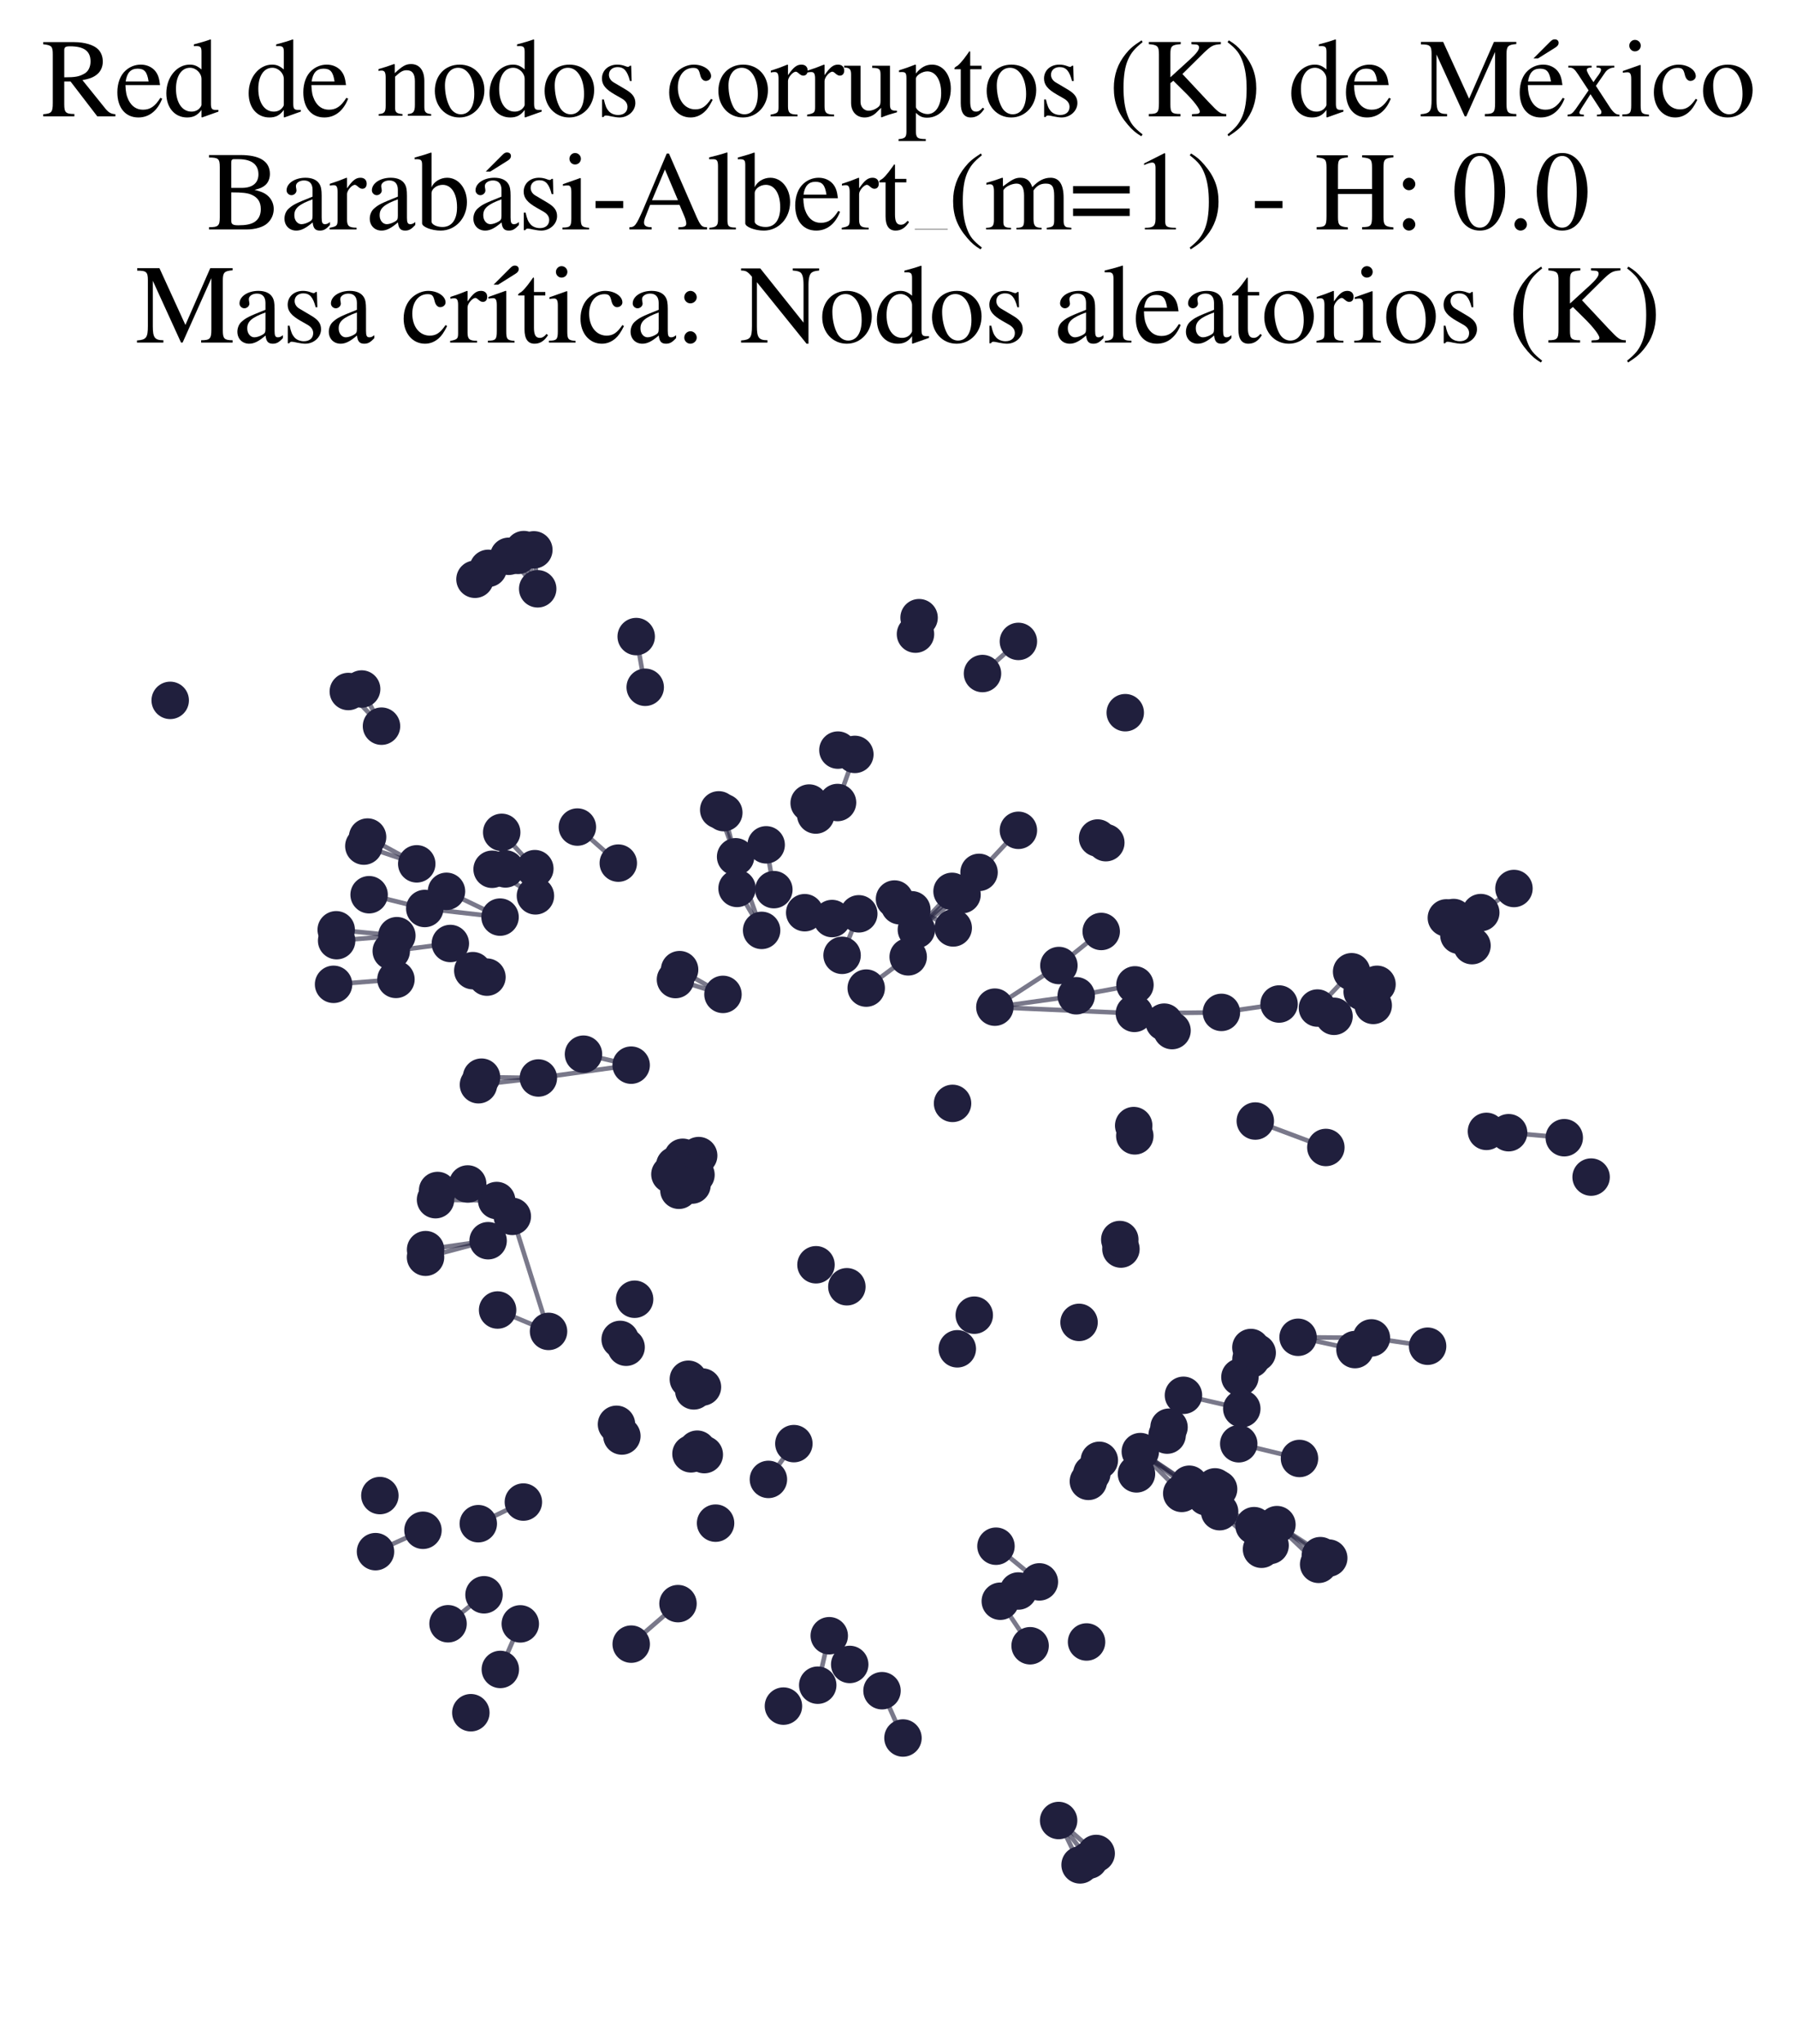 <?xml version="1.0" encoding="utf-8" standalone="no"?>
<!DOCTYPE svg PUBLIC "-//W3C//DTD SVG 1.1//EN"
  "http://www.w3.org/Graphics/SVG/1.1/DTD/svg11.dtd">
<svg xmlns:xlink="http://www.w3.org/1999/xlink" width="156.476pt" height="178.036pt" viewBox="0 0 156.476 178.036" xmlns="http://www.w3.org/2000/svg" version="1.1">
 <defs>
  <style type="text/css">*{stroke-linejoin: round; stroke-linecap: butt}</style>
 </defs>
 <g id="figure_1">
  <g id="patch_1">
   <path d="M 0 178.036 
L 156.476 178.036 
L 156.476 0 
L 0 0 
z
" style="fill: #ffffff"/>
  </g>
  <g id="axes_1">
   <g id="LineCollection_1">
    <path d="M 90.556 137.762 
L 86.774 134.656 
" clip-path="url(#p7ddc483b49)" style="fill: none; stroke: #201f3d; stroke-opacity: 0.6; stroke-width: 0.4"/>
    <path d="M 79.839 80.963 
L 83.817 77.915 
" clip-path="url(#p7ddc483b49)" style="fill: none; stroke: #201f3d; stroke-opacity: 0.6; stroke-width: 0.4"/>
    <path d="M 79.839 80.963 
L 85.299 75.974 
" clip-path="url(#p7ddc483b49)" style="fill: none; stroke: #201f3d; stroke-opacity: 0.6; stroke-width: 0.4"/>
    <path d="M 79.839 80.963 
L 82.946 77.627 
" clip-path="url(#p7ddc483b49)" style="fill: none; stroke: #201f3d; stroke-opacity: 0.6; stroke-width: 0.4"/>
    <path d="M 54.989 92.762 
L 46.905 93.88 
" clip-path="url(#p7ddc483b49)" style="fill: none; stroke: #201f3d; stroke-opacity: 0.6; stroke-width: 0.4"/>
    <path d="M 54.989 92.762 
L 50.836 91.807 
" clip-path="url(#p7ddc483b49)" style="fill: none; stroke: #201f3d; stroke-opacity: 0.6; stroke-width: 0.4"/>
    <path d="M 41.671 132.695 
L 45.599 130.811 
" clip-path="url(#p7ddc483b49)" style="fill: none; stroke: #201f3d; stroke-opacity: 0.6; stroke-width: 0.4"/>
    <path d="M 92.256 84.085 
L 86.676 87.711 
" clip-path="url(#p7ddc483b49)" style="fill: none; stroke: #201f3d; stroke-opacity: 0.6; stroke-width: 0.4"/>
    <path d="M 92.256 84.085 
L 95.943 81.119 
" clip-path="url(#p7ddc483b49)" style="fill: none; stroke: #201f3d; stroke-opacity: 0.6; stroke-width: 0.4"/>
    <path d="M 63.062 70.771 
L 64.09 74.615 
" clip-path="url(#p7ddc483b49)" style="fill: none; stroke: #201f3d; stroke-opacity: 0.6; stroke-width: 0.4"/>
    <path d="M 67.422 77.477 
L 66.752 73.575 
" clip-path="url(#p7ddc483b49)" style="fill: none; stroke: #201f3d; stroke-opacity: 0.6; stroke-width: 0.4"/>
    <path d="M 56.214 59.854 
L 55.429 55.438 
" clip-path="url(#p7ddc483b49)" style="fill: none; stroke: #201f3d; stroke-opacity: 0.6; stroke-width: 0.4"/>
    <path d="M 131.438 98.645 
L 136.286 99.081 
" clip-path="url(#p7ddc483b49)" style="fill: none; stroke: #201f3d; stroke-opacity: 0.6; stroke-width: 0.4"/>
    <path d="M 47.792 115.949 
L 44.635 105.932 
" clip-path="url(#p7ddc483b49)" style="fill: none; stroke: #201f3d; stroke-opacity: 0.6; stroke-width: 0.4"/>
    <path d="M 47.792 115.949 
L 43.353 114.086 
" clip-path="url(#p7ddc483b49)" style="fill: none; stroke: #201f3d; stroke-opacity: 0.6; stroke-width: 0.4"/>
    <path d="M 99.349 126.416 
L 106.259 131.649 
" clip-path="url(#p7ddc483b49)" style="fill: none; stroke: #201f3d; stroke-opacity: 0.6; stroke-width: 0.4"/>
    <path d="M 99.349 126.416 
L 103.616 129.259 
" clip-path="url(#p7ddc483b49)" style="fill: none; stroke: #201f3d; stroke-opacity: 0.6; stroke-width: 0.4"/>
    <path d="M 99.349 126.416 
L 105.086 130.356 
" clip-path="url(#p7ddc483b49)" style="fill: none; stroke: #201f3d; stroke-opacity: 0.6; stroke-width: 0.4"/>
    <path d="M 99.349 126.416 
L 102.959 130.057 
" clip-path="url(#p7ddc483b49)" style="fill: none; stroke: #201f3d; stroke-opacity: 0.6; stroke-width: 0.4"/>
    <path d="M 44.324 48.446 
L 46.846 51.278 
" clip-path="url(#p7ddc483b49)" style="fill: none; stroke: #201f3d; stroke-opacity: 0.6; stroke-width: 0.4"/>
    <path d="M 42.527 108.051 
L 37.08 108.828 
" clip-path="url(#p7ddc483b49)" style="fill: none; stroke: #201f3d; stroke-opacity: 0.6; stroke-width: 0.4"/>
    <path d="M 42.527 108.051 
L 37.074 109.491 
" clip-path="url(#p7ddc483b49)" style="fill: none; stroke: #201f3d; stroke-opacity: 0.6; stroke-width: 0.4"/>
    <path d="M 46.905 93.88 
L 41.686 94.468 
" clip-path="url(#p7ddc483b49)" style="fill: none; stroke: #201f3d; stroke-opacity: 0.6; stroke-width: 0.4"/>
    <path d="M 46.905 93.88 
L 41.951 93.808 
" clip-path="url(#p7ddc483b49)" style="fill: none; stroke: #201f3d; stroke-opacity: 0.6; stroke-width: 0.4"/>
    <path d="M 109.368 97.628 
L 115.515 99.931 
" clip-path="url(#p7ddc483b49)" style="fill: none; stroke: #201f3d; stroke-opacity: 0.6; stroke-width: 0.4"/>
    <path d="M 76.845 147.24 
L 78.671 151.359 
" clip-path="url(#p7ddc483b49)" style="fill: none; stroke: #201f3d; stroke-opacity: 0.6; stroke-width: 0.4"/>
    <path d="M 95.504 161.414 
L 92.232 158.544 
" clip-path="url(#p7ddc483b49)" style="fill: none; stroke: #201f3d; stroke-opacity: 0.6; stroke-width: 0.4"/>
    <path d="M 42.17 138.886 
L 39.036 141.409 
" clip-path="url(#p7ddc483b49)" style="fill: none; stroke: #201f3d; stroke-opacity: 0.6; stroke-width: 0.4"/>
    <path d="M 79.126 83.33 
L 75.469 86.051 
" clip-path="url(#p7ddc483b49)" style="fill: none; stroke: #201f3d; stroke-opacity: 0.6; stroke-width: 0.4"/>
    <path d="M 106.259 131.649 
L 109.91 134.922 
" clip-path="url(#p7ddc483b49)" style="fill: none; stroke: #201f3d; stroke-opacity: 0.6; stroke-width: 0.4"/>
    <path d="M 106.259 131.649 
L 110.657 134.589 
" clip-path="url(#p7ddc483b49)" style="fill: none; stroke: #201f3d; stroke-opacity: 0.6; stroke-width: 0.4"/>
    <path d="M 34.496 85.294 
L 29.062 85.723 
" clip-path="url(#p7ddc483b49)" style="fill: none; stroke: #201f3d; stroke-opacity: 0.6; stroke-width: 0.4"/>
    <path d="M 77.934 78.295 
L 83.05 80.811 
" clip-path="url(#p7ddc483b49)" style="fill: none; stroke: #201f3d; stroke-opacity: 0.6; stroke-width: 0.4"/>
    <path d="M 37.008 79.118 
L 43.568 79.869 
" clip-path="url(#p7ddc483b49)" style="fill: none; stroke: #201f3d; stroke-opacity: 0.6; stroke-width: 0.4"/>
    <path d="M 37.008 79.118 
L 32.159 77.92 
" clip-path="url(#p7ddc483b49)" style="fill: none; stroke: #201f3d; stroke-opacity: 0.6; stroke-width: 0.4"/>
    <path d="M 113.095 116.462 
L 119.484 116.515 
" clip-path="url(#p7ddc483b49)" style="fill: none; stroke: #201f3d; stroke-opacity: 0.6; stroke-width: 0.4"/>
    <path d="M 113.095 116.462 
L 118.052 117.532 
" clip-path="url(#p7ddc483b49)" style="fill: none; stroke: #201f3d; stroke-opacity: 0.6; stroke-width: 0.4"/>
    <path d="M 86.676 87.711 
L 93.765 86.72 
" clip-path="url(#p7ddc483b49)" style="fill: none; stroke: #201f3d; stroke-opacity: 0.6; stroke-width: 0.4"/>
    <path d="M 86.676 87.711 
L 98.833 88.253 
" clip-path="url(#p7ddc483b49)" style="fill: none; stroke: #201f3d; stroke-opacity: 0.6; stroke-width: 0.4"/>
    <path d="M 59.07 139.657 
L 54.994 143.184 
" clip-path="url(#p7ddc483b49)" style="fill: none; stroke: #201f3d; stroke-opacity: 0.6; stroke-width: 0.4"/>
    <path d="M 88.728 72.31 
L 85.299 75.974 
" clip-path="url(#p7ddc483b49)" style="fill: none; stroke: #201f3d; stroke-opacity: 0.6; stroke-width: 0.4"/>
    <path d="M 59.211 84.444 
L 62.989 86.599 
" clip-path="url(#p7ddc483b49)" style="fill: none; stroke: #201f3d; stroke-opacity: 0.6; stroke-width: 0.4"/>
    <path d="M 34.577 81.487 
L 29.329 81.92 
" clip-path="url(#p7ddc483b49)" style="fill: none; stroke: #201f3d; stroke-opacity: 0.6; stroke-width: 0.4"/>
    <path d="M 34.577 81.487 
L 29.292 80.973 
" clip-path="url(#p7ddc483b49)" style="fill: none; stroke: #201f3d; stroke-opacity: 0.6; stroke-width: 0.4"/>
    <path d="M 131.903 77.377 
L 129.012 79.477 
" clip-path="url(#p7ddc483b49)" style="fill: none; stroke: #201f3d; stroke-opacity: 0.6; stroke-width: 0.4"/>
    <path d="M 85.599 58.656 
L 88.728 55.859 
" clip-path="url(#p7ddc483b49)" style="fill: none; stroke: #201f3d; stroke-opacity: 0.6; stroke-width: 0.4"/>
    <path d="M 108.191 122.679 
L 103.108 121.514 
" clip-path="url(#p7ddc483b49)" style="fill: none; stroke: #201f3d; stroke-opacity: 0.6; stroke-width: 0.4"/>
    <path d="M 53.869 75.167 
L 50.305 72.027 
" clip-path="url(#p7ddc483b49)" style="fill: none; stroke: #201f3d; stroke-opacity: 0.6; stroke-width: 0.4"/>
    <path d="M 66.948 128.838 
L 69.166 125.722 
" clip-path="url(#p7ddc483b49)" style="fill: none; stroke: #201f3d; stroke-opacity: 0.6; stroke-width: 0.4"/>
    <path d="M 36.851 133.268 
L 32.716 135.13 
" clip-path="url(#p7ddc483b49)" style="fill: none; stroke: #201f3d; stroke-opacity: 0.6; stroke-width: 0.4"/>
    <path d="M 115.766 135.689 
L 111.252 132.778 
" clip-path="url(#p7ddc483b49)" style="fill: none; stroke: #201f3d; stroke-opacity: 0.6; stroke-width: 0.4"/>
    <path d="M 39.236 82.167 
L 34.088 82.828 
" clip-path="url(#p7ddc483b49)" style="fill: none; stroke: #201f3d; stroke-opacity: 0.6; stroke-width: 0.4"/>
    <path d="M 74.479 65.699 
L 72.97 69.89 
" clip-path="url(#p7ddc483b49)" style="fill: none; stroke: #201f3d; stroke-opacity: 0.6; stroke-width: 0.4"/>
    <path d="M 72.248 142.452 
L 71.245 146.759 
" clip-path="url(#p7ddc483b49)" style="fill: none; stroke: #201f3d; stroke-opacity: 0.6; stroke-width: 0.4"/>
    <path d="M 73.366 83.198 
L 74.822 79.583 
" clip-path="url(#p7ddc483b49)" style="fill: none; stroke: #201f3d; stroke-opacity: 0.6; stroke-width: 0.4"/>
    <path d="M 62.618 70.53 
L 64.09 74.615 
" clip-path="url(#p7ddc483b49)" style="fill: none; stroke: #201f3d; stroke-opacity: 0.6; stroke-width: 0.4"/>
    <path d="M 36.309 75.23 
L 32.025 72.898 
" clip-path="url(#p7ddc483b49)" style="fill: none; stroke: #201f3d; stroke-opacity: 0.6; stroke-width: 0.4"/>
    <path d="M 36.309 75.23 
L 31.7 73.684 
" clip-path="url(#p7ddc483b49)" style="fill: none; stroke: #201f3d; stroke-opacity: 0.6; stroke-width: 0.4"/>
    <path d="M 46.511 47.885 
L 46.846 51.278 
" clip-path="url(#p7ddc483b49)" style="fill: none; stroke: #201f3d; stroke-opacity: 0.6; stroke-width: 0.4"/>
    <path d="M 107.925 125.734 
L 113.217 127.014 
" clip-path="url(#p7ddc483b49)" style="fill: none; stroke: #201f3d; stroke-opacity: 0.6; stroke-width: 0.4"/>
    <path d="M 105.086 130.356 
L 109.26 132.866 
" clip-path="url(#p7ddc483b49)" style="fill: none; stroke: #201f3d; stroke-opacity: 0.6; stroke-width: 0.4"/>
    <path d="M 66.356 81.025 
L 64.09 74.615 
" clip-path="url(#p7ddc483b49)" style="fill: none; stroke: #201f3d; stroke-opacity: 0.6; stroke-width: 0.4"/>
    <path d="M 66.356 81.025 
L 64.216 77.37 
" clip-path="url(#p7ddc483b49)" style="fill: none; stroke: #201f3d; stroke-opacity: 0.6; stroke-width: 0.4"/>
    <path d="M 119.484 116.515 
L 124.38 117.238 
" clip-path="url(#p7ddc483b49)" style="fill: none; stroke: #201f3d; stroke-opacity: 0.6; stroke-width: 0.4"/>
    <path d="M 89.748 143.325 
L 87.151 139.447 
" clip-path="url(#p7ddc483b49)" style="fill: none; stroke: #201f3d; stroke-opacity: 0.6; stroke-width: 0.4"/>
    <path d="M 44.635 105.932 
L 40.748 103.11 
" clip-path="url(#p7ddc483b49)" style="fill: none; stroke: #201f3d; stroke-opacity: 0.6; stroke-width: 0.4"/>
    <path d="M 43.591 145.388 
L 45.33 141.419 
" clip-path="url(#p7ddc483b49)" style="fill: none; stroke: #201f3d; stroke-opacity: 0.6; stroke-width: 0.4"/>
    <path d="M 33.238 63.241 
L 30.347 60.222 
" clip-path="url(#p7ddc483b49)" style="fill: none; stroke: #201f3d; stroke-opacity: 0.6; stroke-width: 0.4"/>
    <path d="M 33.238 63.241 
L 31.509 60.004 
" clip-path="url(#p7ddc483b49)" style="fill: none; stroke: #201f3d; stroke-opacity: 0.6; stroke-width: 0.4"/>
    <path d="M 93.765 86.72 
L 98.882 85.771 
" clip-path="url(#p7ddc483b49)" style="fill: none; stroke: #201f3d; stroke-opacity: 0.6; stroke-width: 0.4"/>
    <path d="M 43.273 104.551 
L 37.946 104.478 
" clip-path="url(#p7ddc483b49)" style="fill: none; stroke: #201f3d; stroke-opacity: 0.6; stroke-width: 0.4"/>
    <path d="M 43.273 104.551 
L 38.124 103.678 
" clip-path="url(#p7ddc483b49)" style="fill: none; stroke: #201f3d; stroke-opacity: 0.6; stroke-width: 0.4"/>
    <path d="M 46.598 75.649 
L 43.711 72.487 
" clip-path="url(#p7ddc483b49)" style="fill: none; stroke: #201f3d; stroke-opacity: 0.6; stroke-width: 0.4"/>
    <path d="M 114.886 136.235 
L 111.252 132.778 
" clip-path="url(#p7ddc483b49)" style="fill: none; stroke: #201f3d; stroke-opacity: 0.6; stroke-width: 0.4"/>
    <path d="M 111.439 87.438 
L 106.416 88.167 
" clip-path="url(#p7ddc483b49)" style="fill: none; stroke: #201f3d; stroke-opacity: 0.6; stroke-width: 0.4"/>
    <path d="M 111.252 132.778 
L 115.032 135.479 
" clip-path="url(#p7ddc483b49)" style="fill: none; stroke: #201f3d; stroke-opacity: 0.6; stroke-width: 0.4"/>
    <path d="M 43.568 79.869 
L 38.9 77.624 
" clip-path="url(#p7ddc483b49)" style="fill: none; stroke: #201f3d; stroke-opacity: 0.6; stroke-width: 0.4"/>
    <path d="M 45.128 48.365 
L 46.846 51.278 
" clip-path="url(#p7ddc483b49)" style="fill: none; stroke: #201f3d; stroke-opacity: 0.6; stroke-width: 0.4"/>
    <path d="M 114.783 87.79 
L 117.76 84.626 
" clip-path="url(#p7ddc483b49)" style="fill: none; stroke: #201f3d; stroke-opacity: 0.6; stroke-width: 0.4"/>
    <path d="M 42.875 75.704 
L 46.649 78.018 
" clip-path="url(#p7ddc483b49)" style="fill: none; stroke: #201f3d; stroke-opacity: 0.6; stroke-width: 0.4"/>
    <path d="M 116.226 88.508 
L 119.971 85.722 
" clip-path="url(#p7ddc483b49)" style="fill: none; stroke: #201f3d; stroke-opacity: 0.6; stroke-width: 0.4"/>
    <path d="M 62.989 86.599 
L 58.85 85.308 
" clip-path="url(#p7ddc483b49)" style="fill: none; stroke: #201f3d; stroke-opacity: 0.6; stroke-width: 0.4"/>
    <path d="M 92.232 158.544 
L 94.103 162.409 
" clip-path="url(#p7ddc483b49)" style="fill: none; stroke: #201f3d; stroke-opacity: 0.6; stroke-width: 0.4"/>
    <path d="M 92.232 158.544 
L 94.884 161.994 
" clip-path="url(#p7ddc483b49)" style="fill: none; stroke: #201f3d; stroke-opacity: 0.6; stroke-width: 0.4"/>
    <path d="M 45.636 47.863 
L 46.846 51.278 
" clip-path="url(#p7ddc483b49)" style="fill: none; stroke: #201f3d; stroke-opacity: 0.6; stroke-width: 0.4"/>
    <path d="M 98.833 88.253 
L 106.416 88.167 
" clip-path="url(#p7ddc483b49)" style="fill: none; stroke: #201f3d; stroke-opacity: 0.6; stroke-width: 0.4"/>
   </g>
   <g id="PathCollection_1">
    <defs>
     <path id="m4029f90f87" d="M 0 1.581 
C 0.419 1.581 0.822 1.415 1.118 1.118 
C 1.415 0.822 1.581 0.419 1.581 0 
C 1.581 -0.419 1.415 -0.822 1.118 -1.118 
C 0.822 -1.415 0.419 -1.581 0 -1.581 
C -0.419 -1.581 -0.822 -1.415 -1.118 -1.118 
C -1.415 -0.822 -1.581 -0.419 -1.581 0 
C -1.581 0.419 -1.415 0.822 -1.118 1.118 
C -0.822 1.415 -0.419 1.581 0 1.581 
z
" style="stroke: #201f3d; stroke-width: 0.1"/>
    </defs>
    <g clip-path="url(#p7ddc483b49)">
     <use xlink:href="#m4029f90f87" x="42.875" y="75.704" style="fill: #201f3d; stroke: #201f3d; stroke-width: 0.1"/>
     <use xlink:href="#m4029f90f87" x="36.309" y="75.23" style="fill: #201f3d; stroke: #201f3d; stroke-width: 0.1"/>
     <use xlink:href="#m4029f90f87" x="98.773" y="98.025" style="fill: #201f3d; stroke: #201f3d; stroke-width: 0.1"/>
     <use xlink:href="#m4029f90f87" x="61.201" y="120.794" style="fill: #201f3d; stroke: #201f3d; stroke-width: 0.1"/>
     <use xlink:href="#m4029f90f87" x="37.074" y="109.491" style="fill: #201f3d; stroke: #201f3d; stroke-width: 0.1"/>
     <use xlink:href="#m4029f90f87" x="62.989" y="86.599" style="fill: #201f3d; stroke: #201f3d; stroke-width: 0.1"/>
     <use xlink:href="#m4029f90f87" x="42.17" y="138.886" style="fill: #201f3d; stroke: #201f3d; stroke-width: 0.1"/>
     <use xlink:href="#m4029f90f87" x="42.527" y="108.051" style="fill: #201f3d; stroke: #201f3d; stroke-width: 0.1"/>
     <use xlink:href="#m4029f90f87" x="96.343" y="73.387" style="fill: #201f3d; stroke: #201f3d; stroke-width: 0.1"/>
     <use xlink:href="#m4029f90f87" x="108.191" y="122.679" style="fill: #201f3d; stroke: #201f3d; stroke-width: 0.1"/>
     <use xlink:href="#m4029f90f87" x="108.991" y="118.368" style="fill: #201f3d; stroke: #201f3d; stroke-width: 0.1"/>
     <use xlink:href="#m4029f90f87" x="66.356" y="81.025" style="fill: #201f3d; stroke: #201f3d; stroke-width: 0.1"/>
     <use xlink:href="#m4029f90f87" x="109.26" y="132.866" style="fill: #201f3d; stroke: #201f3d; stroke-width: 0.1"/>
     <use xlink:href="#m4029f90f87" x="70.11" y="79.485" style="fill: #201f3d; stroke: #201f3d; stroke-width: 0.1"/>
     <use xlink:href="#m4029f90f87" x="102.959" y="130.057" style="fill: #201f3d; stroke: #201f3d; stroke-width: 0.1"/>
     <use xlink:href="#m4029f90f87" x="97.661" y="108.777" style="fill: #201f3d; stroke: #201f3d; stroke-width: 0.1"/>
     <use xlink:href="#m4029f90f87" x="72.97" y="69.89" style="fill: #201f3d; stroke: #201f3d; stroke-width: 0.1"/>
     <use xlink:href="#m4029f90f87" x="94.012" y="115.164" style="fill: #201f3d; stroke: #201f3d; stroke-width: 0.1"/>
     <use xlink:href="#m4029f90f87" x="114.886" y="136.235" style="fill: #201f3d; stroke: #201f3d; stroke-width: 0.1"/>
     <use xlink:href="#m4029f90f87" x="44.635" y="105.932" style="fill: #201f3d; stroke: #201f3d; stroke-width: 0.1"/>
     <use xlink:href="#m4029f90f87" x="79.839" y="80.963" style="fill: #201f3d; stroke: #201f3d; stroke-width: 0.1"/>
     <use xlink:href="#m4029f90f87" x="79.761" y="55.225" style="fill: #201f3d; stroke: #201f3d; stroke-width: 0.1"/>
     <use xlink:href="#m4029f90f87" x="64.09" y="74.615" style="fill: #201f3d; stroke: #201f3d; stroke-width: 0.1"/>
     <use xlink:href="#m4029f90f87" x="105.086" y="130.356" style="fill: #201f3d; stroke: #201f3d; stroke-width: 0.1"/>
     <use xlink:href="#m4029f90f87" x="44.037" y="75.672" style="fill: #201f3d; stroke: #201f3d; stroke-width: 0.1"/>
     <use xlink:href="#m4029f90f87" x="74.031" y="144.953" style="fill: #201f3d; stroke: #201f3d; stroke-width: 0.1"/>
     <use xlink:href="#m4029f90f87" x="101.685" y="124.98" style="fill: #201f3d; stroke: #201f3d; stroke-width: 0.1"/>
     <use xlink:href="#m4029f90f87" x="60.415" y="101.347" style="fill: #201f3d; stroke: #201f3d; stroke-width: 0.1"/>
     <use xlink:href="#m4029f90f87" x="46.649" y="78.018" style="fill: #201f3d; stroke: #201f3d; stroke-width: 0.1"/>
     <use xlink:href="#m4029f90f87" x="129.507" y="98.529" style="fill: #201f3d; stroke: #201f3d; stroke-width: 0.1"/>
     <use xlink:href="#m4029f90f87" x="78.671" y="151.359" style="fill: #201f3d; stroke: #201f3d; stroke-width: 0.1"/>
     <use xlink:href="#m4029f90f87" x="66.752" y="73.575" style="fill: #201f3d; stroke: #201f3d; stroke-width: 0.1"/>
     <use xlink:href="#m4029f90f87" x="74.479" y="65.699" style="fill: #201f3d; stroke: #201f3d; stroke-width: 0.1"/>
     <use xlink:href="#m4029f90f87" x="73.783" y="112.061" style="fill: #201f3d; stroke: #201f3d; stroke-width: 0.1"/>
     <use xlink:href="#m4029f90f87" x="33.238" y="63.241" style="fill: #201f3d; stroke: #201f3d; stroke-width: 0.1"/>
     <use xlink:href="#m4029f90f87" x="114.783" y="87.79" style="fill: #201f3d; stroke: #201f3d; stroke-width: 0.1"/>
     <use xlink:href="#m4029f90f87" x="45.33" y="141.419" style="fill: #201f3d; stroke: #201f3d; stroke-width: 0.1"/>
     <use xlink:href="#m4029f90f87" x="41.383" y="50.447" style="fill: #201f3d; stroke: #201f3d; stroke-width: 0.1"/>
     <use xlink:href="#m4029f90f87" x="111.252" y="132.778" style="fill: #201f3d; stroke: #201f3d; stroke-width: 0.1"/>
     <use xlink:href="#m4029f90f87" x="43.273" y="104.551" style="fill: #201f3d; stroke: #201f3d; stroke-width: 0.1"/>
     <use xlink:href="#m4029f90f87" x="106.259" y="131.649" style="fill: #201f3d; stroke: #201f3d; stroke-width: 0.1"/>
     <use xlink:href="#m4029f90f87" x="60.447" y="121.128" style="fill: #201f3d; stroke: #201f3d; stroke-width: 0.1"/>
     <use xlink:href="#m4029f90f87" x="108.027" y="119.934" style="fill: #201f3d; stroke: #201f3d; stroke-width: 0.1"/>
     <use xlink:href="#m4029f90f87" x="31.509" y="60.004" style="fill: #201f3d; stroke: #201f3d; stroke-width: 0.1"/>
     <use xlink:href="#m4029f90f87" x="55.429" y="55.438" style="fill: #201f3d; stroke: #201f3d; stroke-width: 0.1"/>
     <use xlink:href="#m4029f90f87" x="44.324" y="48.446" style="fill: #201f3d; stroke: #201f3d; stroke-width: 0.1"/>
     <use xlink:href="#m4029f90f87" x="89.748" y="143.325" style="fill: #201f3d; stroke: #201f3d; stroke-width: 0.1"/>
     <use xlink:href="#m4029f90f87" x="29.292" y="80.973" style="fill: #201f3d; stroke: #201f3d; stroke-width: 0.1"/>
     <use xlink:href="#m4029f90f87" x="42.425" y="85.097" style="fill: #201f3d; stroke: #201f3d; stroke-width: 0.1"/>
     <use xlink:href="#m4029f90f87" x="71.093" y="110.146" style="fill: #201f3d; stroke: #201f3d; stroke-width: 0.1"/>
     <use xlink:href="#m4029f90f87" x="68.257" y="148.581" style="fill: #201f3d; stroke: #201f3d; stroke-width: 0.1"/>
     <use xlink:href="#m4029f90f87" x="67.422" y="77.477" style="fill: #201f3d; stroke: #201f3d; stroke-width: 0.1"/>
     <use xlink:href="#m4029f90f87" x="42.537" y="49.497" style="fill: #201f3d; stroke: #201f3d; stroke-width: 0.1"/>
     <use xlink:href="#m4029f90f87" x="78.379" y="78.879" style="fill: #201f3d; stroke: #201f3d; stroke-width: 0.1"/>
     <use xlink:href="#m4029f90f87" x="84.883" y="114.535" style="fill: #201f3d; stroke: #201f3d; stroke-width: 0.1"/>
     <use xlink:href="#m4029f90f87" x="109.531" y="117.812" style="fill: #201f3d; stroke: #201f3d; stroke-width: 0.1"/>
     <use xlink:href="#m4029f90f87" x="101.851" y="124.292" style="fill: #201f3d; stroke: #201f3d; stroke-width: 0.1"/>
     <use xlink:href="#m4029f90f87" x="41.193" y="84.532" style="fill: #201f3d; stroke: #201f3d; stroke-width: 0.1"/>
     <use xlink:href="#m4029f90f87" x="60.872" y="100.638" style="fill: #201f3d; stroke: #201f3d; stroke-width: 0.1"/>
     <use xlink:href="#m4029f90f87" x="115.032" y="135.479" style="fill: #201f3d; stroke: #201f3d; stroke-width: 0.1"/>
     <use xlink:href="#m4029f90f87" x="136.286" y="99.081" style="fill: #201f3d; stroke: #201f3d; stroke-width: 0.1"/>
     <use xlink:href="#m4029f90f87" x="45.128" y="48.365" style="fill: #201f3d; stroke: #201f3d; stroke-width: 0.1"/>
     <use xlink:href="#m4029f90f87" x="75.469" y="86.051" style="fill: #201f3d; stroke: #201f3d; stroke-width: 0.1"/>
     <use xlink:href="#m4029f90f87" x="43.711" y="72.487" style="fill: #201f3d; stroke: #201f3d; stroke-width: 0.1"/>
     <use xlink:href="#m4029f90f87" x="34.496" y="85.294" style="fill: #201f3d; stroke: #201f3d; stroke-width: 0.1"/>
     <use xlink:href="#m4029f90f87" x="47.792" y="115.949" style="fill: #201f3d; stroke: #201f3d; stroke-width: 0.1"/>
     <use xlink:href="#m4029f90f87" x="59.479" y="100.785" style="fill: #201f3d; stroke: #201f3d; stroke-width: 0.1"/>
     <use xlink:href="#m4029f90f87" x="43.568" y="79.869" style="fill: #201f3d; stroke: #201f3d; stroke-width: 0.1"/>
     <use xlink:href="#m4029f90f87" x="111.439" y="87.438" style="fill: #201f3d; stroke: #201f3d; stroke-width: 0.1"/>
     <use xlink:href="#m4029f90f87" x="73.003" y="65.325" style="fill: #201f3d; stroke: #201f3d; stroke-width: 0.1"/>
     <use xlink:href="#m4029f90f87" x="131.438" y="98.645" style="fill: #201f3d; stroke: #201f3d; stroke-width: 0.1"/>
     <use xlink:href="#m4029f90f87" x="40.748" y="103.11" style="fill: #201f3d; stroke: #201f3d; stroke-width: 0.1"/>
     <use xlink:href="#m4029f90f87" x="86.676" y="87.711" style="fill: #201f3d; stroke: #201f3d; stroke-width: 0.1"/>
     <use xlink:href="#m4029f90f87" x="38.124" y="103.678" style="fill: #201f3d; stroke: #201f3d; stroke-width: 0.1"/>
     <use xlink:href="#m4029f90f87" x="101.43" y="89.017" style="fill: #201f3d; stroke: #201f3d; stroke-width: 0.1"/>
     <use xlink:href="#m4029f90f87" x="131.903" y="77.377" style="fill: #201f3d; stroke: #201f3d; stroke-width: 0.1"/>
     <use xlink:href="#m4029f90f87" x="109.91" y="134.922" style="fill: #201f3d; stroke: #201f3d; stroke-width: 0.1"/>
     <use xlink:href="#m4029f90f87" x="54.989" y="92.762" style="fill: #201f3d; stroke: #201f3d; stroke-width: 0.1"/>
     <use xlink:href="#m4029f90f87" x="72.248" y="142.452" style="fill: #201f3d; stroke: #201f3d; stroke-width: 0.1"/>
     <use xlink:href="#m4029f90f87" x="124.38" y="117.238" style="fill: #201f3d; stroke: #201f3d; stroke-width: 0.1"/>
     <use xlink:href="#m4029f90f87" x="31.7" y="73.684" style="fill: #201f3d; stroke: #201f3d; stroke-width: 0.1"/>
     <use xlink:href="#m4029f90f87" x="32.025" y="72.898" style="fill: #201f3d; stroke: #201f3d; stroke-width: 0.1"/>
     <use xlink:href="#m4029f90f87" x="79.446" y="79.232" style="fill: #201f3d; stroke: #201f3d; stroke-width: 0.1"/>
     <use xlink:href="#m4029f90f87" x="59.088" y="102.844" style="fill: #201f3d; stroke: #201f3d; stroke-width: 0.1"/>
     <use xlink:href="#m4029f90f87" x="46.905" y="93.88" style="fill: #201f3d; stroke: #201f3d; stroke-width: 0.1"/>
     <use xlink:href="#m4029f90f87" x="64.216" y="77.37" style="fill: #201f3d; stroke: #201f3d; stroke-width: 0.1"/>
     <use xlink:href="#m4029f90f87" x="129.012" y="79.477" style="fill: #201f3d; stroke: #201f3d; stroke-width: 0.1"/>
     <use xlink:href="#m4029f90f87" x="138.625" y="102.51" style="fill: #201f3d; stroke: #201f3d; stroke-width: 0.1"/>
     <use xlink:href="#m4029f90f87" x="53.869" y="75.167" style="fill: #201f3d; stroke: #201f3d; stroke-width: 0.1"/>
     <use xlink:href="#m4029f90f87" x="59.705" y="101.897" style="fill: #201f3d; stroke: #201f3d; stroke-width: 0.1"/>
     <use xlink:href="#m4029f90f87" x="72.494" y="79.994" style="fill: #201f3d; stroke: #201f3d; stroke-width: 0.1"/>
     <use xlink:href="#m4029f90f87" x="119.484" y="116.515" style="fill: #201f3d; stroke: #201f3d; stroke-width: 0.1"/>
     <use xlink:href="#m4029f90f87" x="14.829" y="60.994" style="fill: #201f3d; stroke: #201f3d; stroke-width: 0.1"/>
     <use xlink:href="#m4029f90f87" x="62.618" y="70.53" style="fill: #201f3d; stroke: #201f3d; stroke-width: 0.1"/>
     <use xlink:href="#m4029f90f87" x="87.151" y="139.447" style="fill: #201f3d; stroke: #201f3d; stroke-width: 0.1"/>
     <use xlink:href="#m4029f90f87" x="74.822" y="79.583" style="fill: #201f3d; stroke: #201f3d; stroke-width: 0.1"/>
     <use xlink:href="#m4029f90f87" x="99.015" y="128.356" style="fill: #201f3d; stroke: #201f3d; stroke-width: 0.1"/>
     <use xlink:href="#m4029f90f87" x="59.149" y="103.658" style="fill: #201f3d; stroke: #201f3d; stroke-width: 0.1"/>
     <use xlink:href="#m4029f90f87" x="94.884" y="161.994" style="fill: #201f3d; stroke: #201f3d; stroke-width: 0.1"/>
     <use xlink:href="#m4029f90f87" x="119.643" y="87.561" style="fill: #201f3d; stroke: #201f3d; stroke-width: 0.1"/>
     <use xlink:href="#m4029f90f87" x="37.08" y="108.828" style="fill: #201f3d; stroke: #201f3d; stroke-width: 0.1"/>
     <use xlink:href="#m4029f90f87" x="37.008" y="79.118" style="fill: #201f3d; stroke: #201f3d; stroke-width: 0.1"/>
     <use xlink:href="#m4029f90f87" x="63.062" y="70.771" style="fill: #201f3d; stroke: #201f3d; stroke-width: 0.1"/>
     <use xlink:href="#m4029f90f87" x="103.616" y="129.259" style="fill: #201f3d; stroke: #201f3d; stroke-width: 0.1"/>
     <use xlink:href="#m4029f90f87" x="54.55" y="117.329" style="fill: #201f3d; stroke: #201f3d; stroke-width: 0.1"/>
     <use xlink:href="#m4029f90f87" x="128.247" y="82.354" style="fill: #201f3d; stroke: #201f3d; stroke-width: 0.1"/>
     <use xlink:href="#m4029f90f87" x="118.679" y="86.372" style="fill: #201f3d; stroke: #201f3d; stroke-width: 0.1"/>
     <use xlink:href="#m4029f90f87" x="88.72" y="138.557" style="fill: #201f3d; stroke: #201f3d; stroke-width: 0.1"/>
     <use xlink:href="#m4029f90f87" x="38.9" y="77.624" style="fill: #201f3d; stroke: #201f3d; stroke-width: 0.1"/>
     <use xlink:href="#m4029f90f87" x="105.857" y="129.489" style="fill: #201f3d; stroke: #201f3d; stroke-width: 0.1"/>
     <use xlink:href="#m4029f90f87" x="60.744" y="126.206" style="fill: #201f3d; stroke: #201f3d; stroke-width: 0.1"/>
     <use xlink:href="#m4029f90f87" x="60.637" y="102.312" style="fill: #201f3d; stroke: #201f3d; stroke-width: 0.1"/>
     <use xlink:href="#m4029f90f87" x="29.062" y="85.723" style="fill: #201f3d; stroke: #201f3d; stroke-width: 0.1"/>
     <use xlink:href="#m4029f90f87" x="73.366" y="83.198" style="fill: #201f3d; stroke: #201f3d; stroke-width: 0.1"/>
     <use xlink:href="#m4029f90f87" x="32.716" y="135.13" style="fill: #201f3d; stroke: #201f3d; stroke-width: 0.1"/>
     <use xlink:href="#m4029f90f87" x="50.836" y="91.807" style="fill: #201f3d; stroke: #201f3d; stroke-width: 0.1"/>
     <use xlink:href="#m4029f90f87" x="60.292" y="103.205" style="fill: #201f3d; stroke: #201f3d; stroke-width: 0.1"/>
     <use xlink:href="#m4029f90f87" x="54.18" y="125.059" style="fill: #201f3d; stroke: #201f3d; stroke-width: 0.1"/>
     <use xlink:href="#m4029f90f87" x="116.226" y="88.508" style="fill: #201f3d; stroke: #201f3d; stroke-width: 0.1"/>
     <use xlink:href="#m4029f90f87" x="82.946" y="77.627" style="fill: #201f3d; stroke: #201f3d; stroke-width: 0.1"/>
     <use xlink:href="#m4029f90f87" x="43.591" y="145.388" style="fill: #201f3d; stroke: #201f3d; stroke-width: 0.1"/>
     <use xlink:href="#m4029f90f87" x="41.686" y="94.468" style="fill: #201f3d; stroke: #201f3d; stroke-width: 0.1"/>
     <use xlink:href="#m4029f90f87" x="118.052" y="117.532" style="fill: #201f3d; stroke: #201f3d; stroke-width: 0.1"/>
     <use xlink:href="#m4029f90f87" x="110.657" y="134.589" style="fill: #201f3d; stroke: #201f3d; stroke-width: 0.1"/>
     <use xlink:href="#m4029f90f87" x="41.951" y="93.808" style="fill: #201f3d; stroke: #201f3d; stroke-width: 0.1"/>
     <use xlink:href="#m4029f90f87" x="70.498" y="69.937" style="fill: #201f3d; stroke: #201f3d; stroke-width: 0.1"/>
     <use xlink:href="#m4029f90f87" x="39.236" y="82.167" style="fill: #201f3d; stroke: #201f3d; stroke-width: 0.1"/>
     <use xlink:href="#m4029f90f87" x="76.845" y="147.24" style="fill: #201f3d; stroke: #201f3d; stroke-width: 0.1"/>
     <use xlink:href="#m4029f90f87" x="66.948" y="128.838" style="fill: #201f3d; stroke: #201f3d; stroke-width: 0.1"/>
     <use xlink:href="#m4029f90f87" x="77.934" y="78.295" style="fill: #201f3d; stroke: #201f3d; stroke-width: 0.1"/>
     <use xlink:href="#m4029f90f87" x="95.126" y="128.324" style="fill: #201f3d; stroke: #201f3d; stroke-width: 0.1"/>
     <use xlink:href="#m4029f90f87" x="30.347" y="60.222" style="fill: #201f3d; stroke: #201f3d; stroke-width: 0.1"/>
     <use xlink:href="#m4029f90f87" x="41.671" y="132.695" style="fill: #201f3d; stroke: #201f3d; stroke-width: 0.1"/>
     <use xlink:href="#m4029f90f87" x="54.032" y="116.647" style="fill: #201f3d; stroke: #201f3d; stroke-width: 0.1"/>
     <use xlink:href="#m4029f90f87" x="82.991" y="96.091" style="fill: #201f3d; stroke: #201f3d; stroke-width: 0.1"/>
     <use xlink:href="#m4029f90f87" x="94.825" y="129.009" style="fill: #201f3d; stroke: #201f3d; stroke-width: 0.1"/>
     <use xlink:href="#m4029f90f87" x="34.577" y="81.487" style="fill: #201f3d; stroke: #201f3d; stroke-width: 0.1"/>
     <use xlink:href="#m4029f90f87" x="127.033" y="80.731" style="fill: #201f3d; stroke: #201f3d; stroke-width: 0.1"/>
     <use xlink:href="#m4029f90f87" x="98.882" y="85.771" style="fill: #201f3d; stroke: #201f3d; stroke-width: 0.1"/>
     <use xlink:href="#m4029f90f87" x="98.037" y="62.067" style="fill: #201f3d; stroke: #201f3d; stroke-width: 0.1"/>
     <use xlink:href="#m4029f90f87" x="92.232" y="158.544" style="fill: #201f3d; stroke: #201f3d; stroke-width: 0.1"/>
     <use xlink:href="#m4029f90f87" x="59.211" y="84.444" style="fill: #201f3d; stroke: #201f3d; stroke-width: 0.1"/>
     <use xlink:href="#m4029f90f87" x="126.645" y="79.905" style="fill: #201f3d; stroke: #201f3d; stroke-width: 0.1"/>
     <use xlink:href="#m4029f90f87" x="103.108" y="121.514" style="fill: #201f3d; stroke: #201f3d; stroke-width: 0.1"/>
     <use xlink:href="#m4029f90f87" x="97.561" y="107.949" style="fill: #201f3d; stroke: #201f3d; stroke-width: 0.1"/>
     <use xlink:href="#m4029f90f87" x="117.76" y="84.626" style="fill: #201f3d; stroke: #201f3d; stroke-width: 0.1"/>
     <use xlink:href="#m4029f90f87" x="106.416" y="88.167" style="fill: #201f3d; stroke: #201f3d; stroke-width: 0.1"/>
     <use xlink:href="#m4029f90f87" x="29.329" y="81.92" style="fill: #201f3d; stroke: #201f3d; stroke-width: 0.1"/>
     <use xlink:href="#m4029f90f87" x="85.299" y="75.974" style="fill: #201f3d; stroke: #201f3d; stroke-width: 0.1"/>
     <use xlink:href="#m4029f90f87" x="106.171" y="129.682" style="fill: #201f3d; stroke: #201f3d; stroke-width: 0.1"/>
     <use xlink:href="#m4029f90f87" x="83.405" y="117.464" style="fill: #201f3d; stroke: #201f3d; stroke-width: 0.1"/>
     <use xlink:href="#m4029f90f87" x="50.305" y="72.027" style="fill: #201f3d; stroke: #201f3d; stroke-width: 0.1"/>
     <use xlink:href="#m4029f90f87" x="93.765" y="86.72" style="fill: #201f3d; stroke: #201f3d; stroke-width: 0.1"/>
     <use xlink:href="#m4029f90f87" x="92.256" y="84.085" style="fill: #201f3d; stroke: #201f3d; stroke-width: 0.1"/>
     <use xlink:href="#m4029f90f87" x="83.05" y="80.811" style="fill: #201f3d; stroke: #201f3d; stroke-width: 0.1"/>
     <use xlink:href="#m4029f90f87" x="113.217" y="127.014" style="fill: #201f3d; stroke: #201f3d; stroke-width: 0.1"/>
     <use xlink:href="#m4029f90f87" x="60.202" y="126.612" style="fill: #201f3d; stroke: #201f3d; stroke-width: 0.1"/>
     <use xlink:href="#m4029f90f87" x="98.868" y="98.92" style="fill: #201f3d; stroke: #201f3d; stroke-width: 0.1"/>
     <use xlink:href="#m4029f90f87" x="90.556" y="137.762" style="fill: #201f3d; stroke: #201f3d; stroke-width: 0.1"/>
     <use xlink:href="#m4029f90f87" x="41.022" y="149.157" style="fill: #201f3d; stroke: #201f3d; stroke-width: 0.1"/>
     <use xlink:href="#m4029f90f87" x="79.126" y="83.33" style="fill: #201f3d; stroke: #201f3d; stroke-width: 0.1"/>
     <use xlink:href="#m4029f90f87" x="99.349" y="126.416" style="fill: #201f3d; stroke: #201f3d; stroke-width: 0.1"/>
     <use xlink:href="#m4029f90f87" x="127.104" y="81.451" style="fill: #201f3d; stroke: #201f3d; stroke-width: 0.1"/>
     <use xlink:href="#m4029f90f87" x="95.779" y="127.177" style="fill: #201f3d; stroke: #201f3d; stroke-width: 0.1"/>
     <use xlink:href="#m4029f90f87" x="86.774" y="134.656" style="fill: #201f3d; stroke: #201f3d; stroke-width: 0.1"/>
     <use xlink:href="#m4029f90f87" x="98.833" y="88.253" style="fill: #201f3d; stroke: #201f3d; stroke-width: 0.1"/>
     <use xlink:href="#m4029f90f87" x="34.088" y="82.828" style="fill: #201f3d; stroke: #201f3d; stroke-width: 0.1"/>
     <use xlink:href="#m4029f90f87" x="71.072" y="70.979" style="fill: #201f3d; stroke: #201f3d; stroke-width: 0.1"/>
     <use xlink:href="#m4029f90f87" x="39.036" y="141.409" style="fill: #201f3d; stroke: #201f3d; stroke-width: 0.1"/>
     <use xlink:href="#m4029f90f87" x="119.971" y="85.722" style="fill: #201f3d; stroke: #201f3d; stroke-width: 0.1"/>
     <use xlink:href="#m4029f90f87" x="62.345" y="132.647" style="fill: #201f3d; stroke: #201f3d; stroke-width: 0.1"/>
     <use xlink:href="#m4029f90f87" x="108.984" y="117.351" style="fill: #201f3d; stroke: #201f3d; stroke-width: 0.1"/>
     <use xlink:href="#m4029f90f87" x="58.785" y="101.487" style="fill: #201f3d; stroke: #201f3d; stroke-width: 0.1"/>
     <use xlink:href="#m4029f90f87" x="37.946" y="104.478" style="fill: #201f3d; stroke: #201f3d; stroke-width: 0.1"/>
     <use xlink:href="#m4029f90f87" x="55.291" y="113.148" style="fill: #201f3d; stroke: #201f3d; stroke-width: 0.1"/>
     <use xlink:href="#m4029f90f87" x="46.846" y="51.278" style="fill: #201f3d; stroke: #201f3d; stroke-width: 0.1"/>
     <use xlink:href="#m4029f90f87" x="56.214" y="59.854" style="fill: #201f3d; stroke: #201f3d; stroke-width: 0.1"/>
     <use xlink:href="#m4029f90f87" x="46.598" y="75.649" style="fill: #201f3d; stroke: #201f3d; stroke-width: 0.1"/>
     <use xlink:href="#m4029f90f87" x="83.817" y="77.915" style="fill: #201f3d; stroke: #201f3d; stroke-width: 0.1"/>
     <use xlink:href="#m4029f90f87" x="126.014" y="79.937" style="fill: #201f3d; stroke: #201f3d; stroke-width: 0.1"/>
     <use xlink:href="#m4029f90f87" x="33.096" y="130.247" style="fill: #201f3d; stroke: #201f3d; stroke-width: 0.1"/>
     <use xlink:href="#m4029f90f87" x="102.114" y="89.751" style="fill: #201f3d; stroke: #201f3d; stroke-width: 0.1"/>
     <use xlink:href="#m4029f90f87" x="58.85" y="85.308" style="fill: #201f3d; stroke: #201f3d; stroke-width: 0.1"/>
     <use xlink:href="#m4029f90f87" x="58.366" y="102.268" style="fill: #201f3d; stroke: #201f3d; stroke-width: 0.1"/>
     <use xlink:href="#m4029f90f87" x="80.075" y="53.793" style="fill: #201f3d; stroke: #201f3d; stroke-width: 0.1"/>
     <use xlink:href="#m4029f90f87" x="45.599" y="130.811" style="fill: #201f3d; stroke: #201f3d; stroke-width: 0.1"/>
     <use xlink:href="#m4029f90f87" x="54.994" y="143.184" style="fill: #201f3d; stroke: #201f3d; stroke-width: 0.1"/>
     <use xlink:href="#m4029f90f87" x="45.636" y="47.863" style="fill: #201f3d; stroke: #201f3d; stroke-width: 0.1"/>
     <use xlink:href="#m4029f90f87" x="109.368" y="97.628" style="fill: #201f3d; stroke: #201f3d; stroke-width: 0.1"/>
     <use xlink:href="#m4029f90f87" x="95.504" y="161.414" style="fill: #201f3d; stroke: #201f3d; stroke-width: 0.1"/>
     <use xlink:href="#m4029f90f87" x="85.599" y="58.656" style="fill: #201f3d; stroke: #201f3d; stroke-width: 0.1"/>
     <use xlink:href="#m4029f90f87" x="88.728" y="55.859" style="fill: #201f3d; stroke: #201f3d; stroke-width: 0.1"/>
     <use xlink:href="#m4029f90f87" x="32.159" y="77.92" style="fill: #201f3d; stroke: #201f3d; stroke-width: 0.1"/>
     <use xlink:href="#m4029f90f87" x="36.851" y="133.268" style="fill: #201f3d; stroke: #201f3d; stroke-width: 0.1"/>
     <use xlink:href="#m4029f90f87" x="43.353" y="114.086" style="fill: #201f3d; stroke: #201f3d; stroke-width: 0.1"/>
     <use xlink:href="#m4029f90f87" x="88.728" y="72.31" style="fill: #201f3d; stroke: #201f3d; stroke-width: 0.1"/>
     <use xlink:href="#m4029f90f87" x="94.103" y="162.409" style="fill: #201f3d; stroke: #201f3d; stroke-width: 0.1"/>
     <use xlink:href="#m4029f90f87" x="127.795" y="81.769" style="fill: #201f3d; stroke: #201f3d; stroke-width: 0.1"/>
     <use xlink:href="#m4029f90f87" x="46.511" y="47.885" style="fill: #201f3d; stroke: #201f3d; stroke-width: 0.1"/>
     <use xlink:href="#m4029f90f87" x="95.63" y="72.982" style="fill: #201f3d; stroke: #201f3d; stroke-width: 0.1"/>
     <use xlink:href="#m4029f90f87" x="113.095" y="116.462" style="fill: #201f3d; stroke: #201f3d; stroke-width: 0.1"/>
     <use xlink:href="#m4029f90f87" x="115.766" y="135.689" style="fill: #201f3d; stroke: #201f3d; stroke-width: 0.1"/>
     <use xlink:href="#m4029f90f87" x="59.07" y="139.657" style="fill: #201f3d; stroke: #201f3d; stroke-width: 0.1"/>
     <use xlink:href="#m4029f90f87" x="61.362" y="126.68" style="fill: #201f3d; stroke: #201f3d; stroke-width: 0.1"/>
     <use xlink:href="#m4029f90f87" x="95.943" y="81.119" style="fill: #201f3d; stroke: #201f3d; stroke-width: 0.1"/>
     <use xlink:href="#m4029f90f87" x="59.971" y="120.115" style="fill: #201f3d; stroke: #201f3d; stroke-width: 0.1"/>
     <use xlink:href="#m4029f90f87" x="115.515" y="99.931" style="fill: #201f3d; stroke: #201f3d; stroke-width: 0.1"/>
     <use xlink:href="#m4029f90f87" x="69.166" y="125.722" style="fill: #201f3d; stroke: #201f3d; stroke-width: 0.1"/>
     <use xlink:href="#m4029f90f87" x="94.666" y="142.996" style="fill: #201f3d; stroke: #201f3d; stroke-width: 0.1"/>
     <use xlink:href="#m4029f90f87" x="53.712" y="124.04" style="fill: #201f3d; stroke: #201f3d; stroke-width: 0.1"/>
     <use xlink:href="#m4029f90f87" x="71.245" y="146.759" style="fill: #201f3d; stroke: #201f3d; stroke-width: 0.1"/>
     <use xlink:href="#m4029f90f87" x="107.925" y="125.734" style="fill: #201f3d; stroke: #201f3d; stroke-width: 0.1"/>
    </g>
   </g>
   <g id="text_1">
    <!-- Red de nodos corruptos (K) de México -->
    <g transform="translate(3.6 10.132) scale(0.096 -0.096)">
     <defs>
      <path id="NimbusRomNo9L-Regu-52" d="M 4218 121 
C 3974 140 3846 205 3661 424 
L 2342 2061 
C 2771 2143 2963 2219 3174 2388 
C 3379 2553 3501 2818 3501 3113 
C 3501 3385 3418 3618 3251 3801 
C 3008 4059 2477 4224 1875 4224 
L 109 4224 
L 109 4102 
C 589 4051 653 3981 653 3528 
L 653 765 
C 653 236 589 159 109 121 
L 109 0 
L 1882 0 
L 1882 134 
C 1389 134 1306 219 1306 692 
L 1306 1984 
L 1664 1984 
L 3187 0 
L 4218 0 
L 4218 121 
z
M 1306 3762 
C 1306 3937 1376 3987 1632 3987 
C 2432 3987 2803 3716 2803 3123 
C 2803 2807 2669 2542 2438 2423 
C 2144 2258 1920 2221 1306 2221 
L 1306 3762 
z
" transform="scale(0.016)"/>
      <path id="NimbusRomNo9L-Regu-65" d="M 2611 1053 
C 2304 564 2029 378 1619 378 
C 1254 378 979 564 794 930 
C 678 1174 634 1386 621 1779 
L 2592 1779 
C 2541 2193 2477 2377 2317 2581 
C 2125 2811 1830 2944 1498 2944 
C 1178 2944 877 2829 634 2611 
C 333 2349 160 1894 160 1370 
C 160 486 621 -64 1357 -64 
C 1965 -64 2445 315 2714 1008 
L 2611 1053 
z
M 634 1984 
C 704 2479 922 2714 1312 2714 
C 1702 2714 1856 2535 1939 1984 
L 634 1984 
z
" transform="scale(0.016)"/>
      <path id="NimbusRomNo9L-Regu-64" d="M 2202 -64 
L 3142 269 
L 3142 365 
C 3027 365 3014 365 2995 365 
C 2765 365 2714 435 2714 731 
L 2714 4364 
L 2682 4377 
C 2374 4268 2150 4204 1741 4096 
L 1741 3994 
C 1792 4000 1830 4000 1882 4000 
C 2118 4000 2176 3936 2176 3672 
L 2176 2669 
C 1933 2874 1760 2944 1504 2944 
C 768 2944 173 2221 173 1312 
C 173 493 653 -64 1357 -64 
C 1715 -64 1958 64 2176 365 
L 2176 -45 
L 2202 -64 
z
M 2176 653 
C 2176 608 2131 531 2067 461 
C 1952 333 1792 269 1606 269 
C 1075 269 723 781 723 1568 
C 723 2291 1037 2765 1523 2765 
C 1862 2765 2176 2464 2176 2125 
L 2176 653 
z
" transform="scale(0.016)"/>
      <path id="NimbusRomNo9L-Regu-6e" d="M 102 2579 
C 141 2598 205 2605 275 2605 
C 454 2605 512 2509 512 2195 
L 512 608 
C 512 243 442 154 115 128 
L 115 32 
L 1472 32 
L 1472 128 
C 1146 154 1050 230 1050 461 
L 1050 2259 
C 1357 2547 1498 2624 1709 2624 
C 2022 2624 2176 2426 2176 2003 
L 2176 666 
C 2176 262 2093 154 1773 128 
L 1773 32 
L 3104 32 
L 3104 128 
C 2790 160 2714 237 2714 550 
L 2714 2016 
C 2714 2618 2432 2976 1958 2976 
C 1664 2976 1466 2867 1030 2458 
L 1030 2963 
L 986 2976 
C 672 2861 454 2790 102 2688 
L 102 2579 
z
" transform="scale(0.016)"/>
      <path id="NimbusRomNo9L-Regu-6f" d="M 1600 2944 
C 768 2944 186 2330 186 1446 
C 186 582 781 -64 1587 -64 
C 2394 -64 3008 614 3008 1498 
C 3008 2336 2419 2944 1600 2944 
z
M 1517 2765 
C 2054 2765 2432 2150 2432 1274 
C 2432 550 2144 115 1664 115 
C 1414 115 1178 269 1043 525 
C 864 858 762 1306 762 1760 
C 762 2368 1062 2765 1517 2765 
z
" transform="scale(0.016)"/>
      <path id="NimbusRomNo9L-Regu-73" d="M 2016 2010 
L 1990 2880 
L 1920 2880 
L 1907 2867 
C 1850 2822 1843 2816 1818 2816 
C 1779 2816 1715 2829 1645 2861 
C 1504 2915 1363 2944 1197 2944 
C 691 2944 326 2616 326 2154 
C 326 1796 531 1539 1075 1231 
L 1446 1020 
C 1670 892 1779 737 1779 539 
C 1779 256 1574 77 1248 77 
C 1030 77 832 159 710 298 
C 576 455 518 600 435 960 
L 333 960 
L 333 -39 
L 416 -39 
C 461 33 486 48 563 48 
C 621 48 710 35 858 -2 
C 1037 -39 1210 -64 1325 -64 
C 1818 -64 2227 308 2227 757 
C 2227 1077 2074 1289 1690 1520 
L 998 1930 
C 819 2033 723 2194 723 2367 
C 723 2624 922 2803 1216 2803 
C 1581 2803 1773 2583 1920 2010 
L 2016 2010 
z
" transform="scale(0.016)"/>
      <path id="NimbusRomNo9L-Regu-63" d="M 2547 998 
C 2240 550 2010 397 1645 397 
C 1062 397 653 909 653 1645 
C 653 2304 1005 2758 1523 2758 
C 1754 2758 1837 2688 1901 2451 
L 1939 2310 
C 1990 2131 2106 2016 2240 2016 
C 2406 2016 2547 2138 2547 2285 
C 2547 2643 2099 2944 1562 2944 
C 1248 2944 922 2816 659 2586 
C 339 2304 160 1869 160 1363 
C 160 531 666 -64 1376 -64 
C 1664 -64 1920 38 2150 237 
C 2323 390 2445 563 2637 941 
L 2547 998 
z
" transform="scale(0.016)"/>
      <path id="NimbusRomNo9L-Regu-72" d="M 45 2496 
C 134 2515 192 2522 269 2522 
C 429 2522 486 2419 486 2138 
L 486 538 
C 486 218 442 173 32 96 
L 32 0 
L 1568 0 
L 1568 102 
C 1133 102 1024 199 1024 565 
L 1024 2013 
C 1024 2219 1299 2541 1472 2541 
C 1510 2541 1568 2509 1638 2445 
C 1741 2355 1811 2317 1894 2317 
C 2048 2317 2144 2426 2144 2605 
C 2144 2816 2010 2944 1792 2944 
C 1523 2944 1338 2797 1024 2343 
L 1024 2931 
L 992 2944 
C 653 2803 422 2721 45 2599 
L 45 2496 
z
" transform="scale(0.016)"/>
      <path id="NimbusRomNo9L-Regu-75" d="M 3066 320 
L 3034 320 
C 2739 320 2669 390 2669 685 
L 2669 2880 
L 1658 2880 
L 1658 2758 
C 2054 2758 2131 2694 2131 2375 
L 2131 875 
C 2131 697 2099 607 2010 537 
C 1837 397 1638 320 1446 320 
C 1197 320 992 537 992 805 
L 992 2880 
L 58 2880 
L 58 2778 
C 365 2778 454 2682 454 2387 
L 454 770 
C 454 263 762 -64 1229 -64 
C 1466 -64 1715 38 1888 211 
L 2163 486 
L 2163 -45 
L 2189 -58 
C 2509 70 2739 141 3066 230 
L 3066 320 
z
" transform="scale(0.016)"/>
      <path id="NimbusRomNo9L-Regu-70" d="M 58 2516 
C 115 2522 160 2522 218 2522 
C 435 2522 480 2458 480 2155 
L 480 -855 
C 480 -1189 410 -1261 32 -1299 
L 32 -1408 
L 1581 -1408 
L 1581 -1293 
C 1101 -1293 1018 -1222 1018 -816 
L 1018 199 
C 1242 -13 1395 -77 1664 -77 
C 2419 -77 3008 643 3008 1575 
C 3008 2372 2560 2944 1939 2944 
C 1581 2944 1299 2784 1018 2438 
L 1018 2931 
L 979 2944 
C 634 2810 410 2726 58 2618 
L 58 2516 
z
M 1018 2136 
C 1018 2329 1376 2560 1670 2560 
C 2144 2560 2458 2071 2458 1324 
C 2458 611 2144 128 1683 128 
C 1382 128 1018 359 1018 552 
L 1018 2136 
z
" transform="scale(0.016)"/>
      <path id="NimbusRomNo9L-Regu-74" d="M 1632 2880 
L 986 2880 
L 986 3622 
C 986 3686 979 3706 941 3706 
C 896 3648 858 3590 813 3526 
C 570 3174 294 2867 192 2841 
C 122 2794 83 2748 83 2715 
C 83 2695 90 2682 109 2682 
L 448 2682 
L 448 751 
C 448 212 640 -64 1018 -64 
C 1331 -64 1574 90 1786 423 
L 1702 493 
C 1568 333 1459 269 1318 269 
C 1082 269 986 443 986 847 
L 986 2682 
L 1632 2682 
L 1632 2880 
z
" transform="scale(0.016)"/>
      <path id="NimbusRomNo9L-Regu-28" d="M 1888 4326 
C 1414 4019 1222 3853 986 3558 
C 531 3002 307 2362 307 1613 
C 307 800 544 173 1107 -480 
C 1370 -787 1536 -928 1869 -1133 
L 1946 -1030 
C 1434 -627 1254 -403 1082 77 
C 928 506 858 992 858 1632 
C 858 2304 941 2829 1114 3226 
C 1293 3622 1485 3853 1946 4224 
L 1888 4326 
z
" transform="scale(0.016)"/>
      <path id="NimbusRomNo9L-Regu-4b" d="M 2643 4109 
C 2720 4096 2784 4096 2810 4096 
C 3002 4096 3078 4045 3078 3917 
C 3078 3775 2931 3583 2579 3257 
L 1446 2224 
L 1446 3534 
C 1446 4000 1517 4071 2035 4109 
L 2035 4231 
L 218 4231 
L 218 4109 
C 717 4071 794 3988 794 3531 
L 794 750 
C 794 217 723 134 218 134 
L 218 0 
L 2022 0 
L 2022 134 
C 1523 134 1446 211 1446 683 
L 1446 1891 
L 1613 2026 
L 2291 1355 
C 2778 876 3123 422 3123 269 
C 3123 179 3034 134 2854 134 
C 2822 134 2752 134 2675 121 
L 2675 0 
L 4627 0 
L 4627 134 
C 4294 134 4205 198 3622 816 
L 2131 2409 
L 3347 3611 
C 3782 4026 3885 4077 4320 4109 
L 4320 4231 
L 2643 4231 
L 2643 4109 
z
" transform="scale(0.016)"/>
      <path id="NimbusRomNo9L-Regu-29" d="M 243 -1133 
C 717 -826 909 -659 1146 -365 
C 1600 192 1824 832 1824 1581 
C 1824 2400 1587 3021 1024 3674 
C 762 3981 595 4122 262 4326 
L 186 4224 
C 698 3821 870 3597 1050 3117 
C 1203 2688 1274 2202 1274 1562 
C 1274 896 1190 365 1018 -26 
C 838 -429 646 -659 186 -1030 
L 243 -1133 
z
" transform="scale(0.016)"/>
      <path id="NimbusRomNo9L-Regu-4d" d="M 4314 3667 
L 4314 751 
C 4314 217 4237 134 3731 134 
L 3731 0 
L 5523 0 
L 5523 134 
C 5056 134 4966 223 4966 681 
L 4966 3536 
C 4966 3993 5050 4077 5523 4115 
L 5523 4237 
L 4250 4237 
L 2835 1004 
L 1357 4237 
L 90 4237 
L 90 4096 
C 614 4096 698 4019 698 3550 
L 698 943 
C 698 282 608 159 77 121 
L 77 0 
L 1581 0 
L 1581 134 
C 1088 134 979 282 979 931 
L 979 3520 
L 2586 0 
L 2675 0 
L 4314 3667 
z
" transform="scale(0.016)"/>
      <path id="NimbusRomNo9L-Regu-b4" d="M 851 3264 
L 1837 3882 
C 1971 3964 2029 4047 2029 4148 
C 2029 4275 1946 4352 1805 4352 
C 1709 4352 1651 4320 1536 4206 
L 595 3264 
L 851 3264 
z
" transform="scale(0.016)"/>
      <path id="NimbusRomNo9L-Regu-78" d="M 1779 0 
L 3066 0 
L 3066 96 
C 2867 96 2739 198 2541 480 
L 1722 1735 
L 2253 2502 
C 2374 2675 2566 2778 2771 2778 
L 2771 2880 
L 1760 2880 
L 1760 2778 
C 1952 2778 2016 2740 2016 2649 
C 2016 2571 1939 2430 1779 2229 
C 1747 2191 1670 2075 1587 1946 
L 1498 2074 
C 1318 2342 1203 2560 1203 2643 
C 1203 2733 1286 2778 1478 2778 
L 1478 2880 
L 154 2880 
L 154 2778 
L 211 2778 
C 403 2778 506 2695 704 2396 
L 1306 1479 
L 576 422 
C 384 160 320 115 109 96 
L 109 0 
L 1037 0 
L 1037 96 
C 858 96 781 128 781 211 
C 781 250 826 346 909 474 
L 1414 1261 
L 1997 365 
C 2022 326 2035 288 2035 250 
C 2035 123 1990 96 1779 96 
L 1779 0 
z
" transform="scale(0.016)"/>
      <path id="NimbusRomNo9L-Regu-69" d="M 1120 2929 
L 128 2579 
L 128 2484 
L 179 2490 
C 256 2502 339 2509 397 2509 
C 550 2509 608 2406 608 2125 
L 608 640 
C 608 179 544 109 102 109 
L 102 0 
L 1619 0 
L 1619 96 
C 1197 128 1146 191 1146 650 
L 1146 2910 
L 1120 2929 
z
M 819 4352 
C 646 4352 499 4205 499 4026 
C 499 3847 640 3699 819 3699 
C 1005 3699 1152 3840 1152 4026 
C 1152 4205 1005 4352 819 4352 
z
" transform="scale(0.016)"/>
     </defs>
     <use xlink:href="#NimbusRomNo9L-Regu-52" transform="scale(0.996)"/>
     <use xlink:href="#NimbusRomNo9L-Regu-65" transform="translate(66.45 0) scale(0.996)"/>
     <use xlink:href="#NimbusRomNo9L-Regu-64" transform="translate(110.684 0) scale(0.996)"/>
     <use xlink:href="#NimbusRomNo9L-Regu-64" transform="translate(185.403 0) scale(0.996)"/>
     <use xlink:href="#NimbusRomNo9L-Regu-65" transform="translate(235.217 0) scale(0.996)"/>
     <use xlink:href="#NimbusRomNo9L-Regu-6e" transform="translate(304.357 0) scale(0.996)"/>
     <use xlink:href="#NimbusRomNo9L-Regu-6f" transform="translate(354.17 0) scale(0.996)"/>
     <use xlink:href="#NimbusRomNo9L-Regu-64" transform="translate(403.983 0) scale(0.996)"/>
     <use xlink:href="#NimbusRomNo9L-Regu-6f" transform="translate(453.796 0) scale(0.996)"/>
     <use xlink:href="#NimbusRomNo9L-Regu-73" transform="translate(503.61 0) scale(0.996)"/>
     <use xlink:href="#NimbusRomNo9L-Regu-63" transform="translate(567.27 0) scale(0.996)"/>
     <use xlink:href="#NimbusRomNo9L-Regu-6f" transform="translate(611.503 0) scale(0.996)"/>
     <use xlink:href="#NimbusRomNo9L-Regu-72" transform="translate(661.317 0) scale(0.996)"/>
     <use xlink:href="#NimbusRomNo9L-Regu-72" transform="translate(694.492 0) scale(0.996)"/>
     <use xlink:href="#NimbusRomNo9L-Regu-75" transform="translate(727.667 0) scale(0.996)"/>
     <use xlink:href="#NimbusRomNo9L-Regu-70" transform="translate(777.48 0) scale(0.996)"/>
     <use xlink:href="#NimbusRomNo9L-Regu-74" transform="translate(827.294 0) scale(0.996)"/>
     <use xlink:href="#NimbusRomNo9L-Regu-6f" transform="translate(854.989 0) scale(0.996)"/>
     <use xlink:href="#NimbusRomNo9L-Regu-73" transform="translate(904.802 0) scale(0.996)"/>
     <use xlink:href="#NimbusRomNo9L-Regu-28" transform="translate(968.462 0) scale(0.996)"/>
     <use xlink:href="#NimbusRomNo9L-Regu-4b" transform="translate(1001.637 0) scale(0.996)"/>
     <use xlink:href="#NimbusRomNo9L-Regu-29" transform="translate(1073.567 0) scale(0.996)"/>
     <use xlink:href="#NimbusRomNo9L-Regu-64" transform="translate(1131.649 0) scale(0.996)"/>
     <use xlink:href="#NimbusRomNo9L-Regu-65" transform="translate(1181.462 0) scale(0.996)"/>
     <use xlink:href="#NimbusRomNo9L-Regu-4d" transform="translate(1250.603 0) scale(0.996)"/>
     <use xlink:href="#NimbusRomNo9L-Regu-b4" transform="translate(1344.699 0.498) scale(0.996)"/>
     <use xlink:href="#NimbusRomNo9L-Regu-65" transform="translate(1339.17 0) scale(0.996)"/>
     <use xlink:href="#NimbusRomNo9L-Regu-78" transform="translate(1383.403 0) scale(0.996)"/>
     <use xlink:href="#NimbusRomNo9L-Regu-69" transform="translate(1433.216 0) scale(0.996)"/>
     <use xlink:href="#NimbusRomNo9L-Regu-63" transform="translate(1460.911 0) scale(0.996)"/>
     <use xlink:href="#NimbusRomNo9L-Regu-6f" transform="translate(1505.145 0) scale(0.996)"/>
    </g>
    <!-- Barabási-Albert_(m=1) - H: 0.0 -->
    <g transform="translate(18.042 19.984) scale(0.096 -0.096)">
     <defs>
      <path id="NimbusRomNo9L-Regu-42" d="M 109 4237 
L 109 4096 
C 646 4096 723 4026 723 3548 
L 723 689 
C 723 212 640 128 109 128 
L 109 0 
L 2246 0 
C 2746 0 3200 136 3437 356 
C 3667 564 3795 855 3795 1165 
C 3795 1451 3680 1710 3482 1897 
C 3290 2072 3117 2150 2701 2253 
C 3034 2335 3168 2398 3322 2531 
C 3482 2671 3578 2903 3578 3163 
C 3578 3871 3008 4237 1901 4237 
L 109 4237 
z
M 1376 2112 
C 1997 2112 2291 2080 2522 1982 
C 2886 1827 3059 1568 3059 1159 
C 3059 809 2925 555 2669 406 
C 2464 290 2202 238 1779 238 
C 1466 238 1376 296 1376 504 
L 1376 2112 
z
M 1376 2368 
L 1376 3812 
C 1376 3944 1421 4001 1517 4001 
L 1798 4001 
C 2534 4001 2925 3699 2925 3137 
C 2925 2646 2586 2368 1984 2368 
L 1376 2368 
z
" transform="scale(0.016)"/>
      <path id="NimbusRomNo9L-Regu-61" d="M 2829 423 
C 2720 333 2643 301 2547 301 
C 2400 301 2355 390 2355 672 
L 2355 1920 
C 2355 2253 2323 2438 2227 2592 
C 2086 2822 1811 2944 1434 2944 
C 832 2944 358 2630 358 2227 
C 358 2080 486 1952 634 1952 
C 787 1952 922 2080 922 2221 
C 922 2246 915 2278 909 2323 
C 896 2381 890 2432 890 2477 
C 890 2650 1094 2790 1350 2790 
C 1664 2790 1837 2605 1837 2259 
L 1837 1869 
C 851 1472 742 1421 467 1178 
C 326 1050 237 832 237 621 
C 237 218 518 -64 909 -64 
C 1190 -64 1453 70 1843 403 
C 1875 70 1990 -64 2253 -64 
C 2470 -64 2605 13 2829 256 
L 2829 423 
z
M 1837 783 
C 1837 584 1805 526 1670 449 
C 1517 359 1338 301 1203 301 
C 979 301 800 520 800 796 
L 800 822 
C 800 1201 1062 1433 1837 1715 
L 1837 783 
z
" transform="scale(0.016)"/>
      <path id="NimbusRomNo9L-Regu-62" d="M 979 4364 
L 947 4377 
C 678 4281 506 4230 205 4147 
L 19 4096 
L 19 3994 
C 58 4000 83 4000 128 4000 
C 384 4000 442 3942 442 3673 
L 442 347 
C 442 147 986 -64 1498 -64 
C 2342 -64 2995 640 2995 1555 
C 2995 2342 2509 2944 1869 2944 
C 1478 2944 1107 2714 979 2400 
L 979 4364 
z
M 979 2061 
C 979 2310 1280 2541 1613 2541 
C 2112 2541 2432 2042 2432 1261 
C 2432 550 2125 141 1600 141 
C 1267 141 979 288 979 448 
L 979 2061 
z
" transform="scale(0.016)"/>
      <path id="NimbusRomNo9L-Regu-2d" d="M 250 1619 
L 250 1216 
L 1824 1216 
L 1824 1619 
L 250 1619 
z
" transform="scale(0.016)"/>
      <path id="NimbusRomNo9L-Regu-41" d="M 4518 128 
C 4230 128 4166 192 3942 667 
L 2349 4320 
L 2221 4320 
L 890 1168 
C 480 231 403 128 96 128 
L 96 0 
L 1363 0 
L 1363 128 
C 1056 128 928 212 928 393 
C 928 470 947 560 979 645 
L 1274 1401 
L 2950 1401 
L 3213 778 
C 3290 602 3334 434 3334 342 
C 3334 180 3226 128 2886 128 
L 2886 0 
L 4518 0 
L 4518 128 
z
M 1382 1664 
L 2118 3416 
L 2861 1664 
L 1382 1664 
z
" transform="scale(0.016)"/>
      <path id="NimbusRomNo9L-Regu-6c" d="M 122 4000 
L 160 4000 
C 230 4000 307 4000 358 4000 
C 563 4000 627 3910 627 3610 
L 627 557 
C 627 211 538 128 134 96 
L 134 0 
L 1645 0 
L 1645 109 
C 1242 109 1165 173 1165 528 
L 1165 4371 
L 1139 4384 
C 806 4275 563 4211 122 4103 
L 122 4000 
z
" transform="scale(0.016)"/>
      <path id="NimbusRomNo9L-Regu-6d" d="M 122 2547 
C 205 2566 256 2573 326 2573 
C 493 2573 550 2470 550 2162 
L 550 539 
C 550 192 461 96 102 96 
L 102 0 
L 1523 0 
L 1523 96 
C 1184 96 1088 166 1088 418 
L 1088 2234 
C 1088 2246 1139 2310 1184 2355 
C 1344 2502 1619 2611 1843 2611 
C 2125 2611 2266 2385 2266 1932 
L 2266 528 
C 2266 167 2195 96 1830 96 
L 1830 0 
L 3264 0 
L 3264 96 
C 2899 96 2803 205 2803 603 
L 2803 2221 
C 2995 2496 3206 2611 3501 2611 
C 3866 2611 3981 2438 3981 1907 
L 3981 557 
C 3981 192 3930 141 3558 96 
L 3558 0 
L 4960 0 
L 4960 96 
L 4794 115 
C 4602 115 4518 230 4518 480 
L 4518 1802 
C 4518 2559 4269 2944 3776 2944 
C 3405 2944 3078 2778 2733 2407 
C 2618 2771 2400 2944 2054 2944 
C 1773 2944 1594 2854 1062 2451 
L 1062 2931 
L 1018 2944 
C 691 2822 474 2752 122 2656 
L 122 2547 
z
" transform="scale(0.016)"/>
      <path id="NimbusRomNo9L-Regu-3d" d="M 3418 2470 
L 192 2470 
L 192 2048 
L 3418 2048 
L 3418 2470 
z
M 3418 1190 
L 192 1190 
L 192 768 
L 3418 768 
L 3418 1190 
z
" transform="scale(0.016)"/>
      <path id="NimbusRomNo9L-Regu-31" d="M 1862 4339 
L 710 3757 
L 710 3667 
C 787 3699 858 3725 883 3738 
C 998 3783 1107 3808 1171 3808 
C 1306 3808 1363 3711 1363 3505 
L 1363 592 
C 1363 379 1312 232 1210 173 
C 1114 116 1024 96 755 96 
L 755 0 
L 2522 0 
L 2522 96 
C 2016 96 1914 160 1914 470 
L 1914 4327 
L 1862 4339 
z
" transform="scale(0.016)"/>
      <path id="NimbusRomNo9L-Regu-48" d="M 1338 2304 
L 1338 3533 
C 1338 3990 1408 4059 1901 4104 
L 1901 4224 
L 122 4224 
L 122 4104 
C 614 4059 685 3989 685 3527 
L 685 749 
C 685 210 621 134 122 134 
L 122 0 
L 1901 0 
L 1901 121 
C 1421 159 1338 242 1338 699 
L 1338 2022 
L 3277 2022 
L 3277 757 
C 3277 211 3213 134 2714 134 
L 2714 0 
L 4493 0 
L 4493 121 
C 4013 159 3930 242 3930 696 
L 3930 3529 
C 3930 3989 4000 4059 4493 4104 
L 4493 4224 
L 2714 4224 
L 2714 4104 
C 3206 4059 3277 3990 3277 3533 
L 3277 2304 
L 1338 2304 
z
" transform="scale(0.016)"/>
      <path id="NimbusRomNo9L-Regu-3a" d="M 870 2944 
C 678 2944 518 2777 518 2579 
C 518 2393 678 2233 864 2233 
C 1062 2233 1229 2393 1229 2579 
C 1229 2777 1062 2944 870 2944 
z
M 870 646 
C 678 646 518 480 518 281 
C 518 96 678 -64 864 -64 
C 1062 -64 1229 96 1229 281 
C 1229 480 1062 646 870 646 
z
" transform="scale(0.016)"/>
      <path id="NimbusRomNo9L-Regu-30" d="M 1626 4352 
C 1274 4352 1005 4244 768 4020 
C 397 3661 154 2925 154 2176 
C 154 1479 365 730 666 372 
C 902 90 1229 -64 1600 -64 
C 1926 -64 2202 45 2432 269 
C 2803 621 3046 1364 3046 2138 
C 3046 3450 2464 4352 1626 4352 
z
M 1606 4186 
C 2144 4186 2432 3463 2432 2125 
C 2432 788 2150 103 1600 103 
C 1050 103 768 788 768 2119 
C 768 3476 1056 4186 1606 4186 
z
" transform="scale(0.016)"/>
      <path id="NimbusRomNo9L-Regu-2e" d="M 800 646 
C 608 646 448 480 448 281 
C 448 96 608 -64 794 -64 
C 992 -64 1158 96 1158 281 
C 1158 480 992 646 800 646 
z
" transform="scale(0.016)"/>
     </defs>
     <use xlink:href="#NimbusRomNo9L-Regu-42" transform="scale(0.996)"/>
     <use xlink:href="#NimbusRomNo9L-Regu-61" transform="translate(66.45 0) scale(0.996)"/>
     <use xlink:href="#NimbusRomNo9L-Regu-72" transform="translate(110.684 0) scale(0.996)"/>
     <use xlink:href="#NimbusRomNo9L-Regu-61" transform="translate(143.859 0) scale(0.996)"/>
     <use xlink:href="#NimbusRomNo9L-Regu-62" transform="translate(188.092 0) scale(0.996)"/>
     <use xlink:href="#NimbusRomNo9L-Regu-b4" transform="translate(243.435 0.498) scale(0.996)"/>
     <use xlink:href="#NimbusRomNo9L-Regu-61" transform="translate(237.906 0) scale(0.996)"/>
     <use xlink:href="#NimbusRomNo9L-Regu-73" transform="translate(282.139 0) scale(0.996)"/>
     <use xlink:href="#NimbusRomNo9L-Regu-69" transform="translate(320.893 0) scale(0.996)"/>
     <use xlink:href="#NimbusRomNo9L-Regu-2d" transform="translate(348.588 0) scale(0.996)"/>
     <use xlink:href="#NimbusRomNo9L-Regu-41" transform="translate(381.763 0) scale(0.996)"/>
     <use xlink:href="#NimbusRomNo9L-Regu-6c" transform="translate(453.693 0) scale(0.996)"/>
     <use xlink:href="#NimbusRomNo9L-Regu-62" transform="translate(481.388 0) scale(0.996)"/>
     <use xlink:href="#NimbusRomNo9L-Regu-65" transform="translate(531.202 0) scale(0.996)"/>
     <use xlink:href="#NimbusRomNo9L-Regu-72" transform="translate(575.435 0) scale(0.996)"/>
     <use xlink:href="#NimbusRomNo9L-Regu-74" transform="translate(608.61 0) scale(0.996)"/>
     <use xlink:href="#NimbusRomNo9L-Regu-28" transform="translate(672.171 0) scale(0.996)"/>
     <use xlink:href="#NimbusRomNo9L-Regu-6d" transform="translate(705.346 0) scale(0.996)"/>
     <use xlink:href="#NimbusRomNo9L-Regu-3d" transform="translate(782.855 0) scale(0.996)"/>
     <use xlink:href="#NimbusRomNo9L-Regu-31" transform="translate(839.043 0) scale(0.996)"/>
     <use xlink:href="#NimbusRomNo9L-Regu-29" transform="translate(888.856 0) scale(0.996)"/>
     <use xlink:href="#NimbusRomNo9L-Regu-2d" transform="translate(946.938 0) scale(0.996)"/>
     <use xlink:href="#NimbusRomNo9L-Regu-48" transform="translate(1005.02 0) scale(0.996)"/>
     <use xlink:href="#NimbusRomNo9L-Regu-3a" transform="translate(1076.95 0) scale(0.996)"/>
     <use xlink:href="#NimbusRomNo9L-Regu-30" transform="translate(1129.552 0) scale(0.996)"/>
     <use xlink:href="#NimbusRomNo9L-Regu-2e" transform="translate(1179.365 0) scale(0.996)"/>
     <use xlink:href="#NimbusRomNo9L-Regu-30" transform="translate(1204.271 0) scale(0.996)"/>
     <path d="M 642.283 0 
L 672.171 0 
L 672.171 0.399 
L 642.283 0.399 
L 642.283 0 
z
"/>
    </g>
    <!-- Masa crítica: Nodos aleatorios (K) -->
    <g transform="translate(11.816 29.836) scale(0.096 -0.096)">
     <defs>
      <path id="NimbusRomNo9L-Regu-11" d="M 1120 2950 
L 128 2598 
L 128 2502 
L 179 2508 
C 256 2521 339 2528 397 2528 
C 550 2528 608 2424 608 2141 
L 608 644 
C 608 180 544 109 102 109 
L 102 0 
L 1619 0 
L 1619 96 
C 1197 128 1146 192 1146 654 
L 1146 2931 
L 1120 2950 
z
" transform="scale(0.016)"/>
      <path id="NimbusRomNo9L-Regu-4e" d="M 3917 -64 
L 3917 3287 
C 3917 3669 3981 3905 4102 3987 
C 4192 4051 4282 4077 4525 4102 
L 4525 4224 
L 3021 4224 
L 3021 4102 
C 3264 4083 3354 4057 3450 4000 
C 3578 3911 3635 3681 3635 3286 
L 3635 1136 
L 1171 4224 
L 77 4224 
L 77 4102 
C 352 4102 442 4051 698 3751 
L 698 938 
C 698 281 608 159 77 121 
L 77 0 
L 1581 0 
L 1581 134 
C 1088 134 979 281 979 928 
L 979 3439 
L 3808 -64 
L 3917 -64 
z
" transform="scale(0.016)"/>
     </defs>
     <use xlink:href="#NimbusRomNo9L-Regu-4d" transform="scale(0.996)"/>
     <use xlink:href="#NimbusRomNo9L-Regu-61" transform="translate(88.567 0) scale(0.996)"/>
     <use xlink:href="#NimbusRomNo9L-Regu-73" transform="translate(132.8 0) scale(0.996)"/>
     <use xlink:href="#NimbusRomNo9L-Regu-61" transform="translate(171.554 0) scale(0.996)"/>
     <use xlink:href="#NimbusRomNo9L-Regu-63" transform="translate(240.694 0) scale(0.996)"/>
     <use xlink:href="#NimbusRomNo9L-Regu-72" transform="translate(284.928 0) scale(0.996)"/>
     <use xlink:href="#NimbusRomNo9L-Regu-b4" transform="translate(315.363 0.498) scale(0.996)"/>
     <use xlink:href="#NimbusRomNo9L-Regu-11" transform="translate(318.103 0) scale(0.996)"/>
     <use xlink:href="#NimbusRomNo9L-Regu-74" transform="translate(345.798 0) scale(0.996)"/>
     <use xlink:href="#NimbusRomNo9L-Regu-69" transform="translate(373.493 0) scale(0.996)"/>
     <use xlink:href="#NimbusRomNo9L-Regu-63" transform="translate(401.189 0) scale(0.996)"/>
     <use xlink:href="#NimbusRomNo9L-Regu-61" transform="translate(445.422 0) scale(0.996)"/>
     <use xlink:href="#NimbusRomNo9L-Regu-3a" transform="translate(489.656 0) scale(0.996)"/>
     <use xlink:href="#NimbusRomNo9L-Regu-4e" transform="translate(548.235 0) scale(0.996)"/>
     <use xlink:href="#NimbusRomNo9L-Regu-6f" transform="translate(620.165 0) scale(0.996)"/>
     <use xlink:href="#NimbusRomNo9L-Regu-64" transform="translate(669.978 0) scale(0.996)"/>
     <use xlink:href="#NimbusRomNo9L-Regu-6f" transform="translate(719.791 0) scale(0.996)"/>
     <use xlink:href="#NimbusRomNo9L-Regu-73" transform="translate(769.605 0) scale(0.996)"/>
     <use xlink:href="#NimbusRomNo9L-Regu-61" transform="translate(833.265 0) scale(0.996)"/>
     <use xlink:href="#NimbusRomNo9L-Regu-6c" transform="translate(877.498 0) scale(0.996)"/>
     <use xlink:href="#NimbusRomNo9L-Regu-65" transform="translate(905.194 0) scale(0.996)"/>
     <use xlink:href="#NimbusRomNo9L-Regu-61" transform="translate(949.427 0) scale(0.996)"/>
     <use xlink:href="#NimbusRomNo9L-Regu-74" transform="translate(993.661 0) scale(0.996)"/>
     <use xlink:href="#NimbusRomNo9L-Regu-6f" transform="translate(1021.356 0) scale(0.996)"/>
     <use xlink:href="#NimbusRomNo9L-Regu-72" transform="translate(1071.169 0) scale(0.996)"/>
     <use xlink:href="#NimbusRomNo9L-Regu-69" transform="translate(1104.344 0) scale(0.996)"/>
     <use xlink:href="#NimbusRomNo9L-Regu-6f" transform="translate(1132.04 0) scale(0.996)"/>
     <use xlink:href="#NimbusRomNo9L-Regu-73" transform="translate(1181.853 0) scale(0.996)"/>
     <use xlink:href="#NimbusRomNo9L-Regu-28" transform="translate(1245.513 0) scale(0.996)"/>
     <use xlink:href="#NimbusRomNo9L-Regu-4b" transform="translate(1278.688 0) scale(0.996)"/>
     <use xlink:href="#NimbusRomNo9L-Regu-29" transform="translate(1350.618 0) scale(0.996)"/>
    </g>
   </g>
  </g>
 </g>
 <defs>
  <clipPath id="p7ddc483b49">
   <rect x="8.488" y="35.836" width="139.5" height="138.6"/>
  </clipPath>
 </defs>
</svg>
